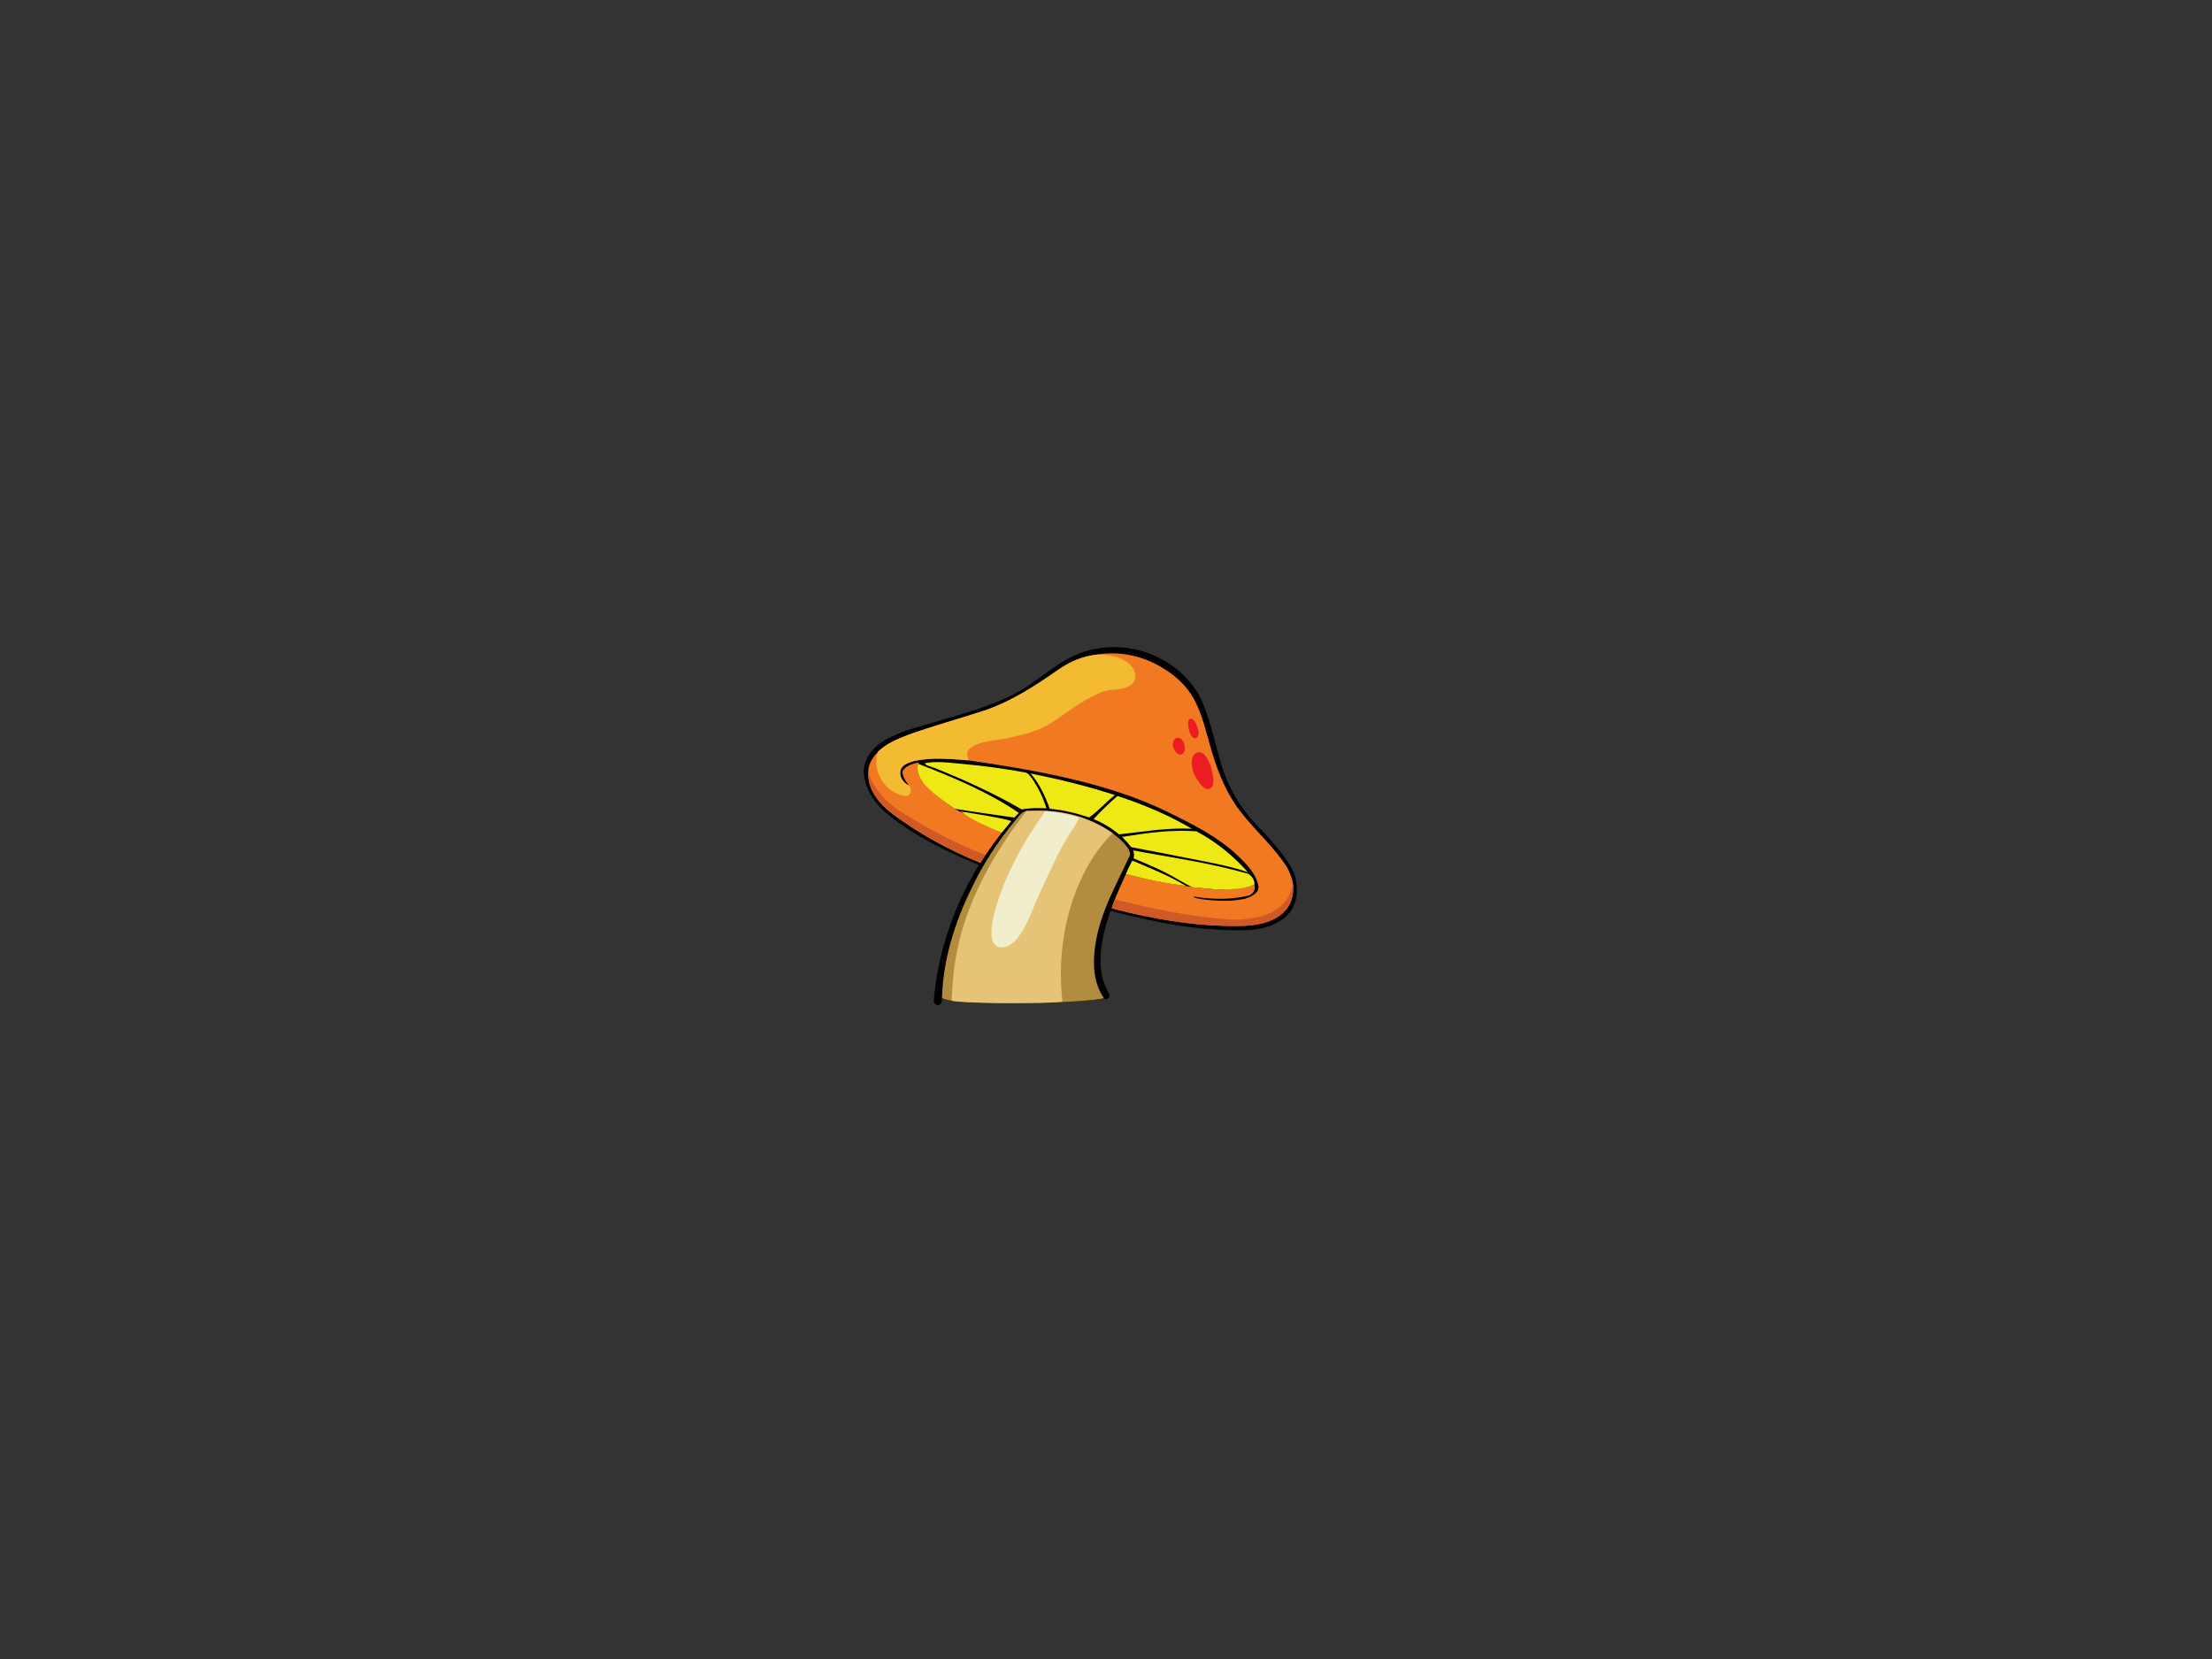 <?xml version="1.0" encoding="utf-8"?>
<!-- Generator: Adobe Illustrator 15.0.0, SVG Export Plug-In . SVG Version: 6.00 Build 0)  -->
<!DOCTYPE svg PUBLIC "-//W3C//DTD SVG 1.1//EN" "http://www.w3.org/Graphics/SVG/1.1/DTD/svg11.dtd">
<svg version="1.1" id="Layer_1" xmlns="http://www.w3.org/2000/svg" xmlns:xlink="http://www.w3.org/1999/xlink" x="0px" y="0px"
	 width="800px" height="600px" viewBox="0 0 800 600" enable-background="new 0 0 800 600" xml:space="preserve">
<rect x="0" y="0" width="800" height="600" fill="#333333" stroke="none"/>
<path d="M468.472,317.229c-1.246-5.049-9.052-13.83-12.304-17.06c-5.656-5.618-10.359-12.259-13.15-19.823
	c-3.479-9.425-4.676-19.566-9.199-28.589c-4.199-7.677-11.563-13.281-19.818-15.966c-10.453-3.399-21.206-1.734-29.654,3.516
	c-5.829,3.623-11.04,8.213-17.12,11.452c-9.072,4.83-19.058,7.334-28.821,10.282c-6.591,1.99-13.496,3.503-19.354,7.27
	c-3.826,2.459-7.042,6.737-6.612,11.556c0.544,6.092,4.41,11.276,9.029,14.958c9.754,7.774,21.065,13.327,32.578,17.985
	c-9.06,14.83-14.983,31.83-16.347,49.264c0.042,0.963,0.98,1.572,1.899,1.377c1.054-0.439,1.03-1.602,1.078-2.545
	c4.782,3.42,55.021,1.752,58.531,0.029c1.09,1.355,2.536-0.52,1.895-1.387c-1.091-2.395-2.369-4.756-2.716-7.402
	c-1.224-7.691,0.742-15.482,3.202-22.729c15.914,4.129,32.279,7.391,48.796,6.988c5.559-0.133,11.546-1.553,15.495-5.758
	C469.211,327.096,469.594,321.77,468.472,317.229z"/>
<path fill="#F17922" d="M467.734,320.85c-0.029-2.385-1.256-5.475-2.484-7.508c-4.719-7.318-11.256-12.875-16.541-19.736
	c-5.04-6.46-8.113-14.035-10.451-21.816c-1.875-6.386-3.264-12.994-6.392-18.923c-2.521-4.438-6.122-8.045-10.452-10.706
	c-12.575-8.299-27.952-7.466-39.116,0.356c-7.86,5.546-16.087,10.767-25.164,14.104c-9.593,3.17-19.298,5.793-28.918,9.233
	c-3.714,1.479-7.661,3.106-10.596,5.931c-1.973,2.076-3.756,4.737-3.585,7.732c-0.31,6.24,4.25,11.482,8.955,15.019
	c9.717,7.155,20.39,13.01,31.58,17.522c0.608-0.961,1.23-1.912,1.857-2.855c1.869-2.721,3.805-5.389,5.826-7.994
	c-5.431-2.438-16.845-8.622-16.961-8.71c-5.255-3.523-14.12-10.424-13.017-16.701c-1.826,0.229-4.582,1.13-5.708,2.816
	c-0.871,2.016,2.342,5.588,2.202,5.463c-2.229-0.925-3.854-3.518-2.941-5.904c0.852-1.888,3.117-2.405,4.913-2.959
	c6.421-1.388,13.04-0.749,19.528-0.22c23.465,3.416,50.587,8.023,72.466,18.866c8.852,4.354,18.211,9.029,25.316,15.98
	c2.971,2.881,6.082,6.061,7.001,10.25c0.456,1.826-0.659,2.998-2.182,3.855c-2.478,1.4-4.847,1.502-7.61,1.775
	c-3.754,0.339-13.76-0.49-13.546-1.471c6.569,1.064,12.987,1.207,19.532-0.256c1.863-0.432,2.869-2.037,2.475-4.143
	c-1.408,1.1-7.836,1.734-11.842,1.832c-5.05,0.095-21.246-2.008-34.69-5.576c-3.252,7.263-4.577,10.333-5.126,12.414
	c15.153,3.945,30.775,6.617,46.482,6.355c10.188-0.13,19.446-3.843,19.146-13.902C467.704,320.933,467.721,320.892,467.734,320.85z"
	/>
<g>
	<path fill="#F3BB32" d="M382.298,242.517c4.374-3.064,8.994-5.377,14.875-5.787c4.125,0.181,8.23,0.604,11.258,3.415
		c1.887,1.633,3.178,4.731,1.314,6.869c-2.838,3.007-7.349,1.862-10.91,3.159c-6.983,2.611-12.724,7.513-18.958,11.458
		c-5.126,3.202-11.141,4.407-16.974,5.612c-4.134,0.798-8.761,0.75-12.207,3.508c-1.302,1.108-0.961,2.879-0.347,4.249
		c-6.514-0.53-13.162-1.181-19.61,0.213c-1.796,0.554-4.061,1.071-4.913,2.959c-0.914,2.387,0.712,4.979,2.941,5.904
		c0.752,0.672,1.874,5.728-4.462,2.899c-5.501-2.453-8.992-9.438-6.686-15.19c2.935-2.824,6.882-4.452,10.596-5.931
		c9.621-3.44,19.326-6.063,28.918-9.233C366.211,253.284,374.438,248.063,382.298,242.517z"/>
</g>
<g>
	<path fill="#D05A27" d="M314.035,279.518c2.13,6.076,6.74,10.917,12.134,14.277c9.594,6.021,19.64,11.414,30.258,15.408
		c-0.627,0.943-1.249,1.895-1.857,2.855c-11.19-4.512-21.862-10.367-31.58-17.522C318.284,291,313.725,285.758,314.035,279.518z"/>
	<path fill="#D05A27" d="M467.532,319.531c0.73,3.684-1.063,8.697-4.005,11.066c-4.121,3.48-9.775,4.213-14.982,4.279
		c-15.707,0.262-31.329-2.41-46.482-6.355c0.292-1.107,0.664-2.193,1.127-3.232c13.668,3.379,27.578,6.322,41.691,7.244
		c3.299,0.244,6.605-0.221,9.838-0.848C461.849,330.053,466.365,326.43,467.532,319.531z"/>
</g>
<g>
	<path fill="#EEE814" d="M334.545,276.011c4.202-0.854,9.05-0.144,13.601,0.273c7.524,0.689,15.031,1.674,22.459,3.068
		c1.278,0.104,1.918,1.353,2.648,2.234c2.302,3.276,4.006,6.958,5.224,10.771c-2.99-0.207-5.991-0.171-8.943,0.395
		c-10.119-5.862-20.785-10.715-31.64-15.049C336.278,277.127,334.509,276.736,334.545,276.011z"/>
	<path fill="#EEE814" d="M332.178,276.273c12.553,4.876,25.137,10.119,36.315,17.723c-0.554,0.561-1.108,1.132-1.656,1.704
		c-7.178-1.103-14.393-1.99-21.546-3.201c-3.525-2.363-6.953-4.896-10.009-7.836C332.933,282.278,331.135,278.573,332.178,276.273z"
		/>
	<path fill="#EEE814" d="M372.748,279.737c10.283,2.069,20.48,4.566,30.465,7.8c-3.232,2.527-5.96,5.74-9.277,8.103
		c-4.646-1.518-9.407-2.715-14.283-3.141C378.002,287.937,375.92,283.439,372.748,279.737z"/>
	<path fill="#EEE814" d="M395.518,296.236c2.68-2.983,5.619-5.717,8.627-8.359c9.333,3.032,18.453,6.873,26.916,11.854
		c-8.852-0.47-17.595,1.089-26.361,2.027C401.935,299.462,398.842,297.6,395.518,296.236z"/>
	<path fill="#EEE814" d="M347.465,293.478c6.738,1.075,14.562,2.286,18.313,3.446c-1.175,1.424-2.35,2.854-3.525,4.285
		C357.181,298.933,351.908,296.888,347.465,293.478z"/>
	<path fill="#EEE814" d="M405.794,302.682c8.878-1.441,17.888-2.703,26.897-2.033c7.057,3.722,13.357,8.853,18.648,14.82
		c-6.995-2.418-14.307-3.637-21.539-5.072c-6.898-1.35-13.784-2.734-20.693-4.012C408.102,305.063,406.982,303.834,405.794,302.682z
		"/>
	<path fill="#EEE814" d="M409.807,307.572c13.563,2.482,27.26,4.439,40.534,8.145c2.431,0.357,3.446,2.895,3.38,4.135
		c-2.605,1.453-7.449,1.832-11.842,1.832c-3.531,0.066-7.014-0.596-10.526-0.791c-3.215-1.418-6.112-3.432-9.247-5.018
		c-3.951-2.051-8.092-3.695-12.171-5.473C410.253,309.494,410.221,308.553,409.807,307.572z"/>
	<path fill="#EEE814" d="M407.188,316.107c0.707-1.662,1.474-3.287,2.337-4.865c6.601,2.777,13.292,5.475,19.435,9.162
		C421.611,319.521,414.342,318.006,407.188,316.107z"/>
</g>
<path fill="#B28C3F" d="M408.541,309.557c0.462-0.902-0.115-1.875-0.531-2.66c-1.399-2.258-3.543-3.902-5.588-5.541
	c-0.801,0.766-0.779,0.746,0,0c-14.737-10.523-30.113-7.753-31.165-8.127c-2.076,0.463-3.129,2.497-4.445,3.958
	c-6.033,7.255-11.201,15.238-15.281,23.755c-6.167,12.432-10.447,26.002-10.855,39.963c4.782,3.42,55.021,1.752,58.531,0.029
	c-3.793-5.502-4.072-12.699-3.074-19.109C397.783,330.258,403.719,320.004,408.541,309.557z"/>
<path fill="#E5C377" d="M371.257,293.228c0.74,0.496,16.324-2.184,31.165,8.127c-12.071,11.545-21.17,34.947-18.172,60.895
	c-3.75,0.833-39.726,0.57-40.083-0.417C344.819,350.677,344.899,327.242,371.257,293.228z"/>
<g>
	<path fill="#F0EECC" d="M378.039,293.338c4.176,0.347,8.31,1.102,12.322,2.313c-3.834,7.885-2.572,1.445-14.873,28.565
		c-2.151,4.509-6.266,18.406-13.154,18.406c-8.976,0,0.276-22.849,4.43-30.801C369.93,305.314,373.625,299.75,378.039,293.338z"/>
</g>
<path fill="#ED1C24" d="M430.213,260.094c1.384-0.853,2.478,1.907,2.682,2.442c0.469,1.231,1.037,3.256,0.053,4.137
	c-1.271,1.138-2.282-0.713-2.753-1.95C429.906,263.965,429.23,260.698,430.213,260.094z"/>
<path fill="#ED1C24" d="M424.979,267.177c1.25-0.934,2.354-0.076,2.977,1.132c0.623,1.214,0.926,3.295-0.167,4.212
	c-1.315,1.104-2.695-0.337-3.325-1.943C424.002,269.4,424.018,268.078,424.979,267.177z"/>
<path fill="#ED1C24" d="M432.271,272.541c2.563-1.819,4.583,1.57,5.617,4.634c0.42,1.245,1.996,6.804-0.15,7.978
	c-2.261,1.237-4.608-2.814-5.593-4.663C431.384,279.058,429.918,274.411,432.271,272.541z"/>
</svg>
